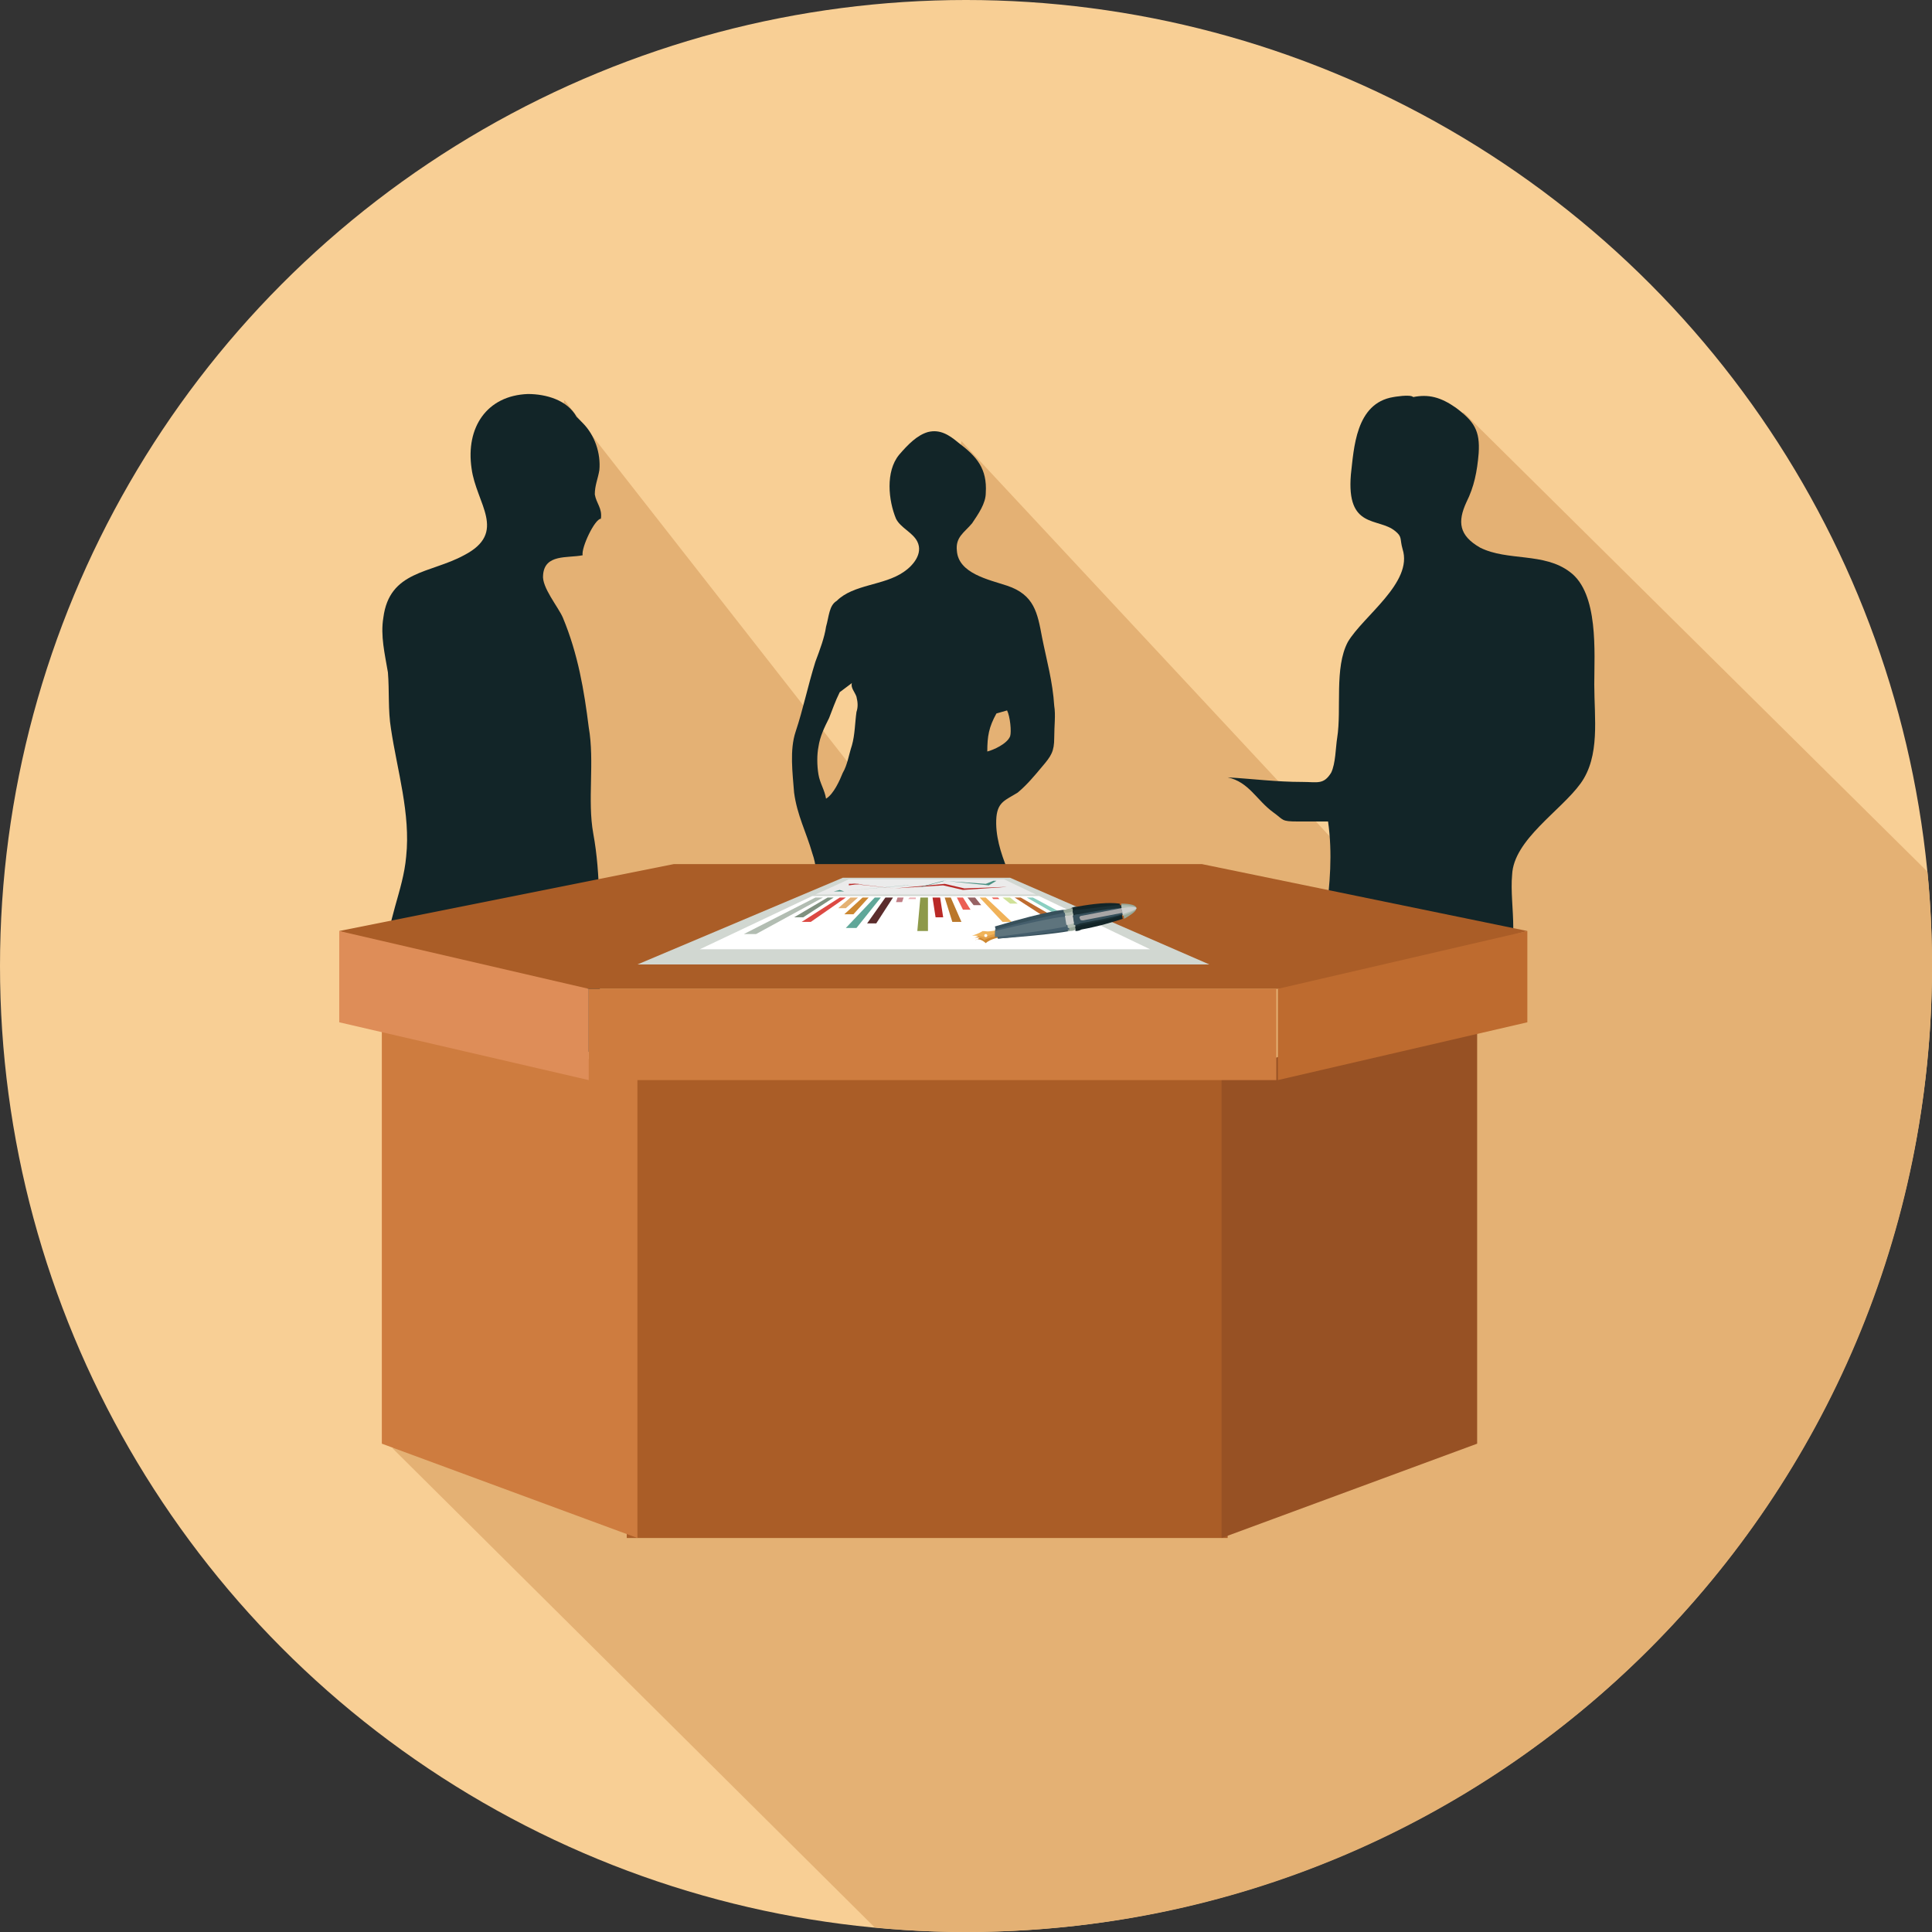 <?xml version="1.0" encoding="iso-8859-1"?>
<!-- Generator: Adobe Illustrator 19.0.0, SVG Export Plug-In . SVG Version: 6.00 Build 0)  -->
<svg version="1.1" id="Layer_1" xmlns="http://www.w3.org/2000/svg" xmlns:xlink="http://www.w3.org/1999/xlink" x="0px" y="0px"
	 viewBox="0 0 508 508" style="enable-background:new 0 0 508 508;" xml:space="preserve">
<rect x="0" y="0" width="508" height="508" fill="#333333" stroke="none"/>
<circle style="fill:#F8CF95;" cx="254" cy="254" r="254"/>
<path style="fill:#E4B174;" d="M384.8,108.4l-8.8,14l2.4,41.2l-21.6,64L252.8,116l-18,99.6l-86.4-110.4l-6,26.8l-3.6,67.6
	l-14.4,166.8l-21.2,14.4l126.8,126c8,0.8,15.6,1.2,24,1.2c140.4,0,254-113.6,254-254c0-8.4-0.4-16.8-1.2-24.8L384.8,108.4z"/>
<g>
	<path style="fill:#122528;" d="M151.6,109.6c-2.4-4.4-8-6-12.8-6c-10.8,0.4-16.4,8.8-14.8,19.6c1.2,9.2,9.6,16.8-2,22.8
		c-8.8,4.8-19.6,4-21.2,16.4c-0.8,4.8,0.4,9.6,1.2,14.4c0.4,4.8,0,10,0.8,14.8c1.6,10.8,5.2,22.4,4,33.6c-0.8,9.2-5.2,16.8-5.2,26.8
		c0,4.8-0.4,9.6,0,14.4c0.4,7.6,3.6,6.4,10,7.6c14.8,2,30.4,3.6,45.6,2.4c1.2-6.8,0.4-15.6,0.4-22.8c0-11.6,0.4-23.6-1.6-34.4
		c-1.6-8.8,0.4-18.8-1.2-28c-1.2-9.6-2.8-19.2-6.8-28.8c-1.2-2.8-5.6-8-5.2-11.2c0.4-5.6,6.4-4.4,10.4-5.2c-0.4-2,3.2-9.6,4.8-9.6
		c0.4-2.8-1.2-4-1.6-6.4c0-2.4,0.8-4,1.2-6.4c0.4-4.4-1.2-9.2-4.4-12.4"/>
	<path style="fill:#122528;" d="M366.4,104.4c-10,1.6-10.4,13.6-11.2,20.4c-1.2,14.4,7.2,11.2,11.6,14.8c2,1.6,1.2,2,2,4.8
		c2.8,8.8-10.4,17.6-14.4,24.4c-3.6,6.8-1.6,17.6-2.8,25.2c-0.4,2.4-0.4,6.8-1.6,9.2c-2,3.2-3.6,2.4-7.6,2.4
		c-6.8,0-12.8-0.8-19.6-1.2c5.6,1.2,7.6,6,12,9.2c2.8,2,2,2.4,6.4,2.4c2.8,0,5.2,0,8,0c2.4,16.8-2.8,32.8-3.6,49.6
		c-0.4,0-1.2,0-1.2,0c3.6,1.2,6,7.6,6.4,11.2c0.4,2.8-1.6,10.4,0.4,12.8c2.4,2.4,16.4-2,20.4-2.4c4.8-0.4,11.6,0,16-1.6
		c-3.2-4-2.4-11.6-2-16.4c0.8-7.2,3.6-8.4,8.4-12.8c6.4-6.4,2.8-18,3.6-26.4c0.4-9.2,12.8-16.8,18-24s3.6-17.2,3.6-26
		c0-8.4,1.2-24-6.4-29.6c-6.8-5.2-16.4-2.8-23.6-6.4c-5.6-3.2-6-6.8-3.6-12c2-4,2.8-8,3.2-12.8c0.4-6-1.2-8.4-6-12
		c-4-2.8-7.2-3.6-11.2-2.8C370.8,103.6,366.4,104.4,366.4,104.4z"/>
</g>
<rect x="164.8" y="282" style="fill:#AA5D27;" width="158" height="122.4"/>
<polygon style="fill:#CE7C3F;" points="167.6,404.4 100.4,379.6 100.4,263.6 167.6,282 "/>
<polygon style="fill:#975124;" points="388.4,379.6 321.2,404.4 321.2,282 388.4,263.6 "/>
<path style="fill:#122528;" d="M277.2,185.6c-0.4-6.4-2-12-3.2-18c-1.2-6.4-2-11.2-9.2-13.6c-4.8-1.6-12.8-3.2-13.2-9.2
	c-0.4-3.6,2-4.8,4-7.2c1.6-2.4,3.6-5.2,3.6-8c0.4-6.4-2.4-9.6-7.2-13.2c-2.4-2-4.8-3.6-8-2.8c-2.8,0.8-5.2,3.2-7.6,6
	c-3.6,4.4-2.8,12-0.8,16.8c1.2,2.4,4.4,3.6,5.6,6c1.6,3.2-1.2,6.4-3.6,8c-5.2,3.6-13.2,3.2-17.6,7.6c-2,1.2-2,4-2.8,6.8
	c-0.4,2.8-1.6,6-2.8,9.2c-2,6.4-3.2,12.4-5.2,18.4c-1.6,4.8-0.8,10.8-0.4,16c0.8,6,3.2,10.4,4.8,16c2,5.6,0.8,12,0.8,18.4l-1.2,6
	c-1.2,5.2,4.8,6.8,8.8,7.2c9.2,0.4,18.4,0,27.2,0c4.8,0,14.8,0.8,13.6-6c-0.4-2.4-2-4.8-2-7.6c-0.4-3.6,0-4.8,2.4-7.2
	c2.8-2.8,2.8-3.6,1.6-6.8c-1.6-4-3.2-8.8-2.8-13.6c0.4-4,2.4-4.4,5.6-6.4c2.4-2,4.4-4.4,6.4-6.8c2.4-2.8,3.2-4,3.2-7.6
	C277.2,190.8,277.6,188,277.2,185.6z M225.2,187.2c-0.4,2.8-0.4,6-1.2,8.8c-0.8,2.4-1.2,5.2-2.4,7.2c-0.8,2-2.4,5.6-4.4,6.8
	c-0.4-2.4-1.6-4-2-6.4s-0.4-5.2,0-7.2c0.4-2.8,1.6-5.2,2.8-7.6c0.8-2,1.6-4.4,2.8-6.8l3.2-2.4c-0.4,1.2,0.8,2.4,1.2,3.6
	C225.6,184.8,225.6,186,225.2,187.2z M265.6,193.6c-0.8,2-4.4,3.6-6,4c0-4,0.4-6.4,2.4-10l2.8-0.8
	C265.6,188.4,266,192.4,265.6,193.6z"/>
<polygon style="fill:#AA5D27;" points="401.6,244.8 346.4,260 132.8,260 89.2,244.8 177.2,227.2 316,227.2 "/>
<polygon style="fill:#D1D7D1;" points="221.6,230.8 265.6,230.8 318,253.6 167.6,253.6 "/>
<polygon style="fill:#FFFFFF;" points="213.6,235.6 273.2,235.6 302.4,249.6 184,249.6 "/>
<polygon style="fill:#B2BDB2;" points="214.4,236 216.4,236 198.8,245.6 195.6,245.6 "/>
<polygon style="fill:#809180;" points="217.6,236 219.2,236 211.2,241.2 208.8,241.2 "/>
<polygon style="fill:#DC4943;" points="220.8,236 222.4,236 213.2,242.4 210.8,242.4 "/>
<polygon style="fill:#E4B174;" points="223.6,236 225.6,236 222.4,238.8 220.4,238.8 "/>
<polygon style="fill:#CC8730;" points="226.8,236 228.4,236 224.4,240.4 222,240.4 "/>
<polygon style="fill:#60A799;" points="230,236 231.6,236 225.2,244 222.4,244 "/>
<polygon style="fill:#5B2C2C;" points="232.8,236 234.8,236 230.4,242.8 228,242.8 "/>
<polygon style="fill:#C07D85;" points="236,236 237.6,236 237.2,237.2 235.6,237.2 "/>
<polygon style="fill:#E9AFB4;" points="239.2,236 240.8,236 240.8,236.4 238.8,236.4 "/>
<polygon style="fill:#8D9949;" points="242,236 244,236 244,244.8 241.2,244.8 "/>
<polygon style="fill:#B92A27;" points="245.2,236 247.2,236 248,241.2 246,241.2 "/>
<polygon style="fill:#BA772A;" points="248.4,236 250,236 252.8,242.4 250.4,242.4 "/>
<polygon style="fill:#EB5F54;" points="251.6,236 253.2,236 255.2,239.2 253.2,239.2 "/>
<polygon style="fill:#976263;" points="254.4,236 256.4,236 258,238 256,238 "/>
<polygon style="fill:#F0B259;" points="257.6,236 259.2,236 266,242.4 263.6,242.4 "/>
<polygon style="fill:#EB5F54;" points="260.8,236 262.4,236 262.8,236.4 261.2,236.4 "/>
<polygon style="fill:#D0E198;" points="263.6,236 265.6,236 267.6,237.6 265.6,237.6 "/>
<polygon style="fill:#BE6B2F;" points="266.8,236 268.4,236 276,240.4 273.6,240.4 "/>
<polygon style="fill:#8ACFC1;" points="270,236 271.6,236 282.8,242 280.4,242 "/>
<polygon style="fill:#EBEBEB;" points="223.2,231.2 264,231.2 272.4,235.2 214.4,235.2 "/>
<polygon style="fill:#B92A27;" points="224.8,232.4 235.2,233.6 248.4,232.4 253.6,233.6 264.4,233.2 264.8,233.2 253.2,234 
	248,232.8 235.2,233.6 224,232.4 "/>
<g>
	<polygon style="fill:#4B9183;" points="248,231.6 259.2,232.4 261.2,231.6 262,231.6 260,232.8 248.4,231.6 242.4,233.2 238,232.8 
		220.4,234.4 220.4,234.4 238.4,232.8 242,233.2 	"/>
	<polygon style="fill:#4B9183;" points="219.2,234.4 222,234.4 220.8,234 	"/>
</g>
<polygon style="fill:#B92A27;" points="223.2,232.4 223.2,232.8 226,232.4 "/>
<path style="fill:#CD862F;" d="M259.2,248c1.2-1.2,4-1.6,4-1.6v-0.8v-0.8c0,0-2.8,0.8-4.4,0c0,0-0.8,2-2.4,2.4l0,0l0,0
	C257.6,246.4,259.2,248,259.2,248z"/>
<path style="fill:#E19F4A;" d="M258.8,247.2c1.2-0.8,4-1.2,4-1.2v-0.4v-0.4c0,0-2.8,0.8-4.4,0c0,0-1.2,1.2-2.8,1.6l0,0l0,0
	C257.6,246,258.8,247.2,258.8,247.2z"/>
<path style="fill:#F0B359;" d="M258.8,246.4c1.2-0.4,4-1.2,4-1.2v-0.4v-0.4c0,0-2.8,0.8-4.4,0.4c0,0-1.2,0.8-2.8,1.2l0,0l0,0
	C257.6,246,258.8,246.4,258.8,246.4z"/>
<path style="fill:#37505B;" d="M261.6,243.6l0.4,1.6l0.4,1.6c15.6-1.2,18.8-2,18.8-2l-0.8-2.8l-0.4-2.8
	C280,239.2,276.4,239.2,261.6,243.6z"/>
<path style="fill:#132528;" d="M283.2,238.4c-0.4,0-0.8,0-1.6,0.4l1.2,6c0.4,0,0.8,0,1.6-0.4c4.4-0.8,8.4-2,10.8-2.8l-0.8-4
	C291.6,237.2,287.6,237.6,283.2,238.4z"/>
<g>
	<path style="fill:#99A899;" d="M279.6,239.2l1.2,5.6c0.8,0,1.6,0,2-0.4l-0.8-5.6C281.2,238.8,280.4,239.2,279.6,239.2z"/>
	<path style="fill:#99A899;" d="M298.8,238.8c0-0.8-1.6-1.2-4-1.2l0.8,4C297.6,240.4,298.8,239.6,298.8,238.8z"/>
</g>
<path style="fill:#455E6C;" d="M261.6,244.4l0.4,1.2l0.4,1.2c15.6-1.6,18.8-2.4,18.8-2.4l-0.8-2.4l-0.4-2
	C280,240,276.8,240.4,261.6,244.4z"/>
<path style="fill:#1B3035;" d="M283.6,239.2c-0.4,0-0.8,0-1.6,0.4l0.8,4c0.4,0,0.8,0,1.6-0.4c4.4-0.8,8.4-1.6,11.2-2.8l-0.8-2.4
	C292,238,288,238.8,283.6,239.2z"/>
<g>
	<path style="fill:#B2BDB2;" d="M280,240l0.8,4c0.8,0,1.6-0.4,2-0.4l-0.8-4C281.2,240,280.4,240,280,240z"/>
	<path style="fill:#B2BDB2;" d="M298.8,238.8c0-0.4-1.6-0.8-4-0.8l0.4,2.8C297.6,240,298.8,239.2,298.8,238.8z"/>
</g>
<path style="fill:#5E747D;" d="M261.6,244.8v0.8v0.8c15.6-2,18.8-2.8,18.8-2.8v-1.2l-0.4-1.2C280.4,240.8,276.8,241.2,261.6,244.8z"
	/>
<path style="fill:#37505B;" d="M283.6,240.4c-0.4,0-0.8,0-1.6,0.4l0.4,2.4c0.4,0,0.8,0,1.6-0.4c4.4-0.8,8.4-1.6,11.2-2.4l-0.4-1.6
	C292,238.8,288,239.6,283.6,240.4z"/>
<path style="fill:#CDCECB;" d="M280,240.8l0.4,2.4c0.8,0,1.6-0.4,2-0.4l-0.4-2.4C281.6,240.8,280.8,240.8,280,240.8z"/>
<path style="fill:#CECFCD;" d="M298.8,238.8c0-0.4-1.6-0.4-4,0l0.4,1.6C297.2,239.6,298.8,239.2,298.8,238.8z"/>
<path style="fill:#A8A6A6;" d="M294.8,238.8L294.8,238.8l-10.4,2c-0.4,0-0.8,0.4-0.4,0.8c0,0.4,0.4,0.4,0.8,0.4l10.4-2l0,0
	L294.8,238.8z"/>
<circle style="fill:#FFFFFF;" cx="259.2" cy="246" r="0.4"/>
<rect x="154.8" y="260" style="fill:#CE7C3F;" width="180.8" height="24"/>
<polygon style="fill:#DE8D58;" points="89.2,268.8 154.8,284 154.8,260 89.2,244.8 "/>
<polygon style="fill:#BE6B2F;" points="401.6,268.8 336,284 336,260 401.6,244.8 "/>
<g>
</g>
<g>
</g>
<g>
</g>
<g>
</g>
<g>
</g>
<g>
</g>
<g>
</g>
<g>
</g>
<g>
</g>
<g>
</g>
<g>
</g>
<g>
</g>
<g>
</g>
<g>
</g>
<g>
</g>
</svg>
